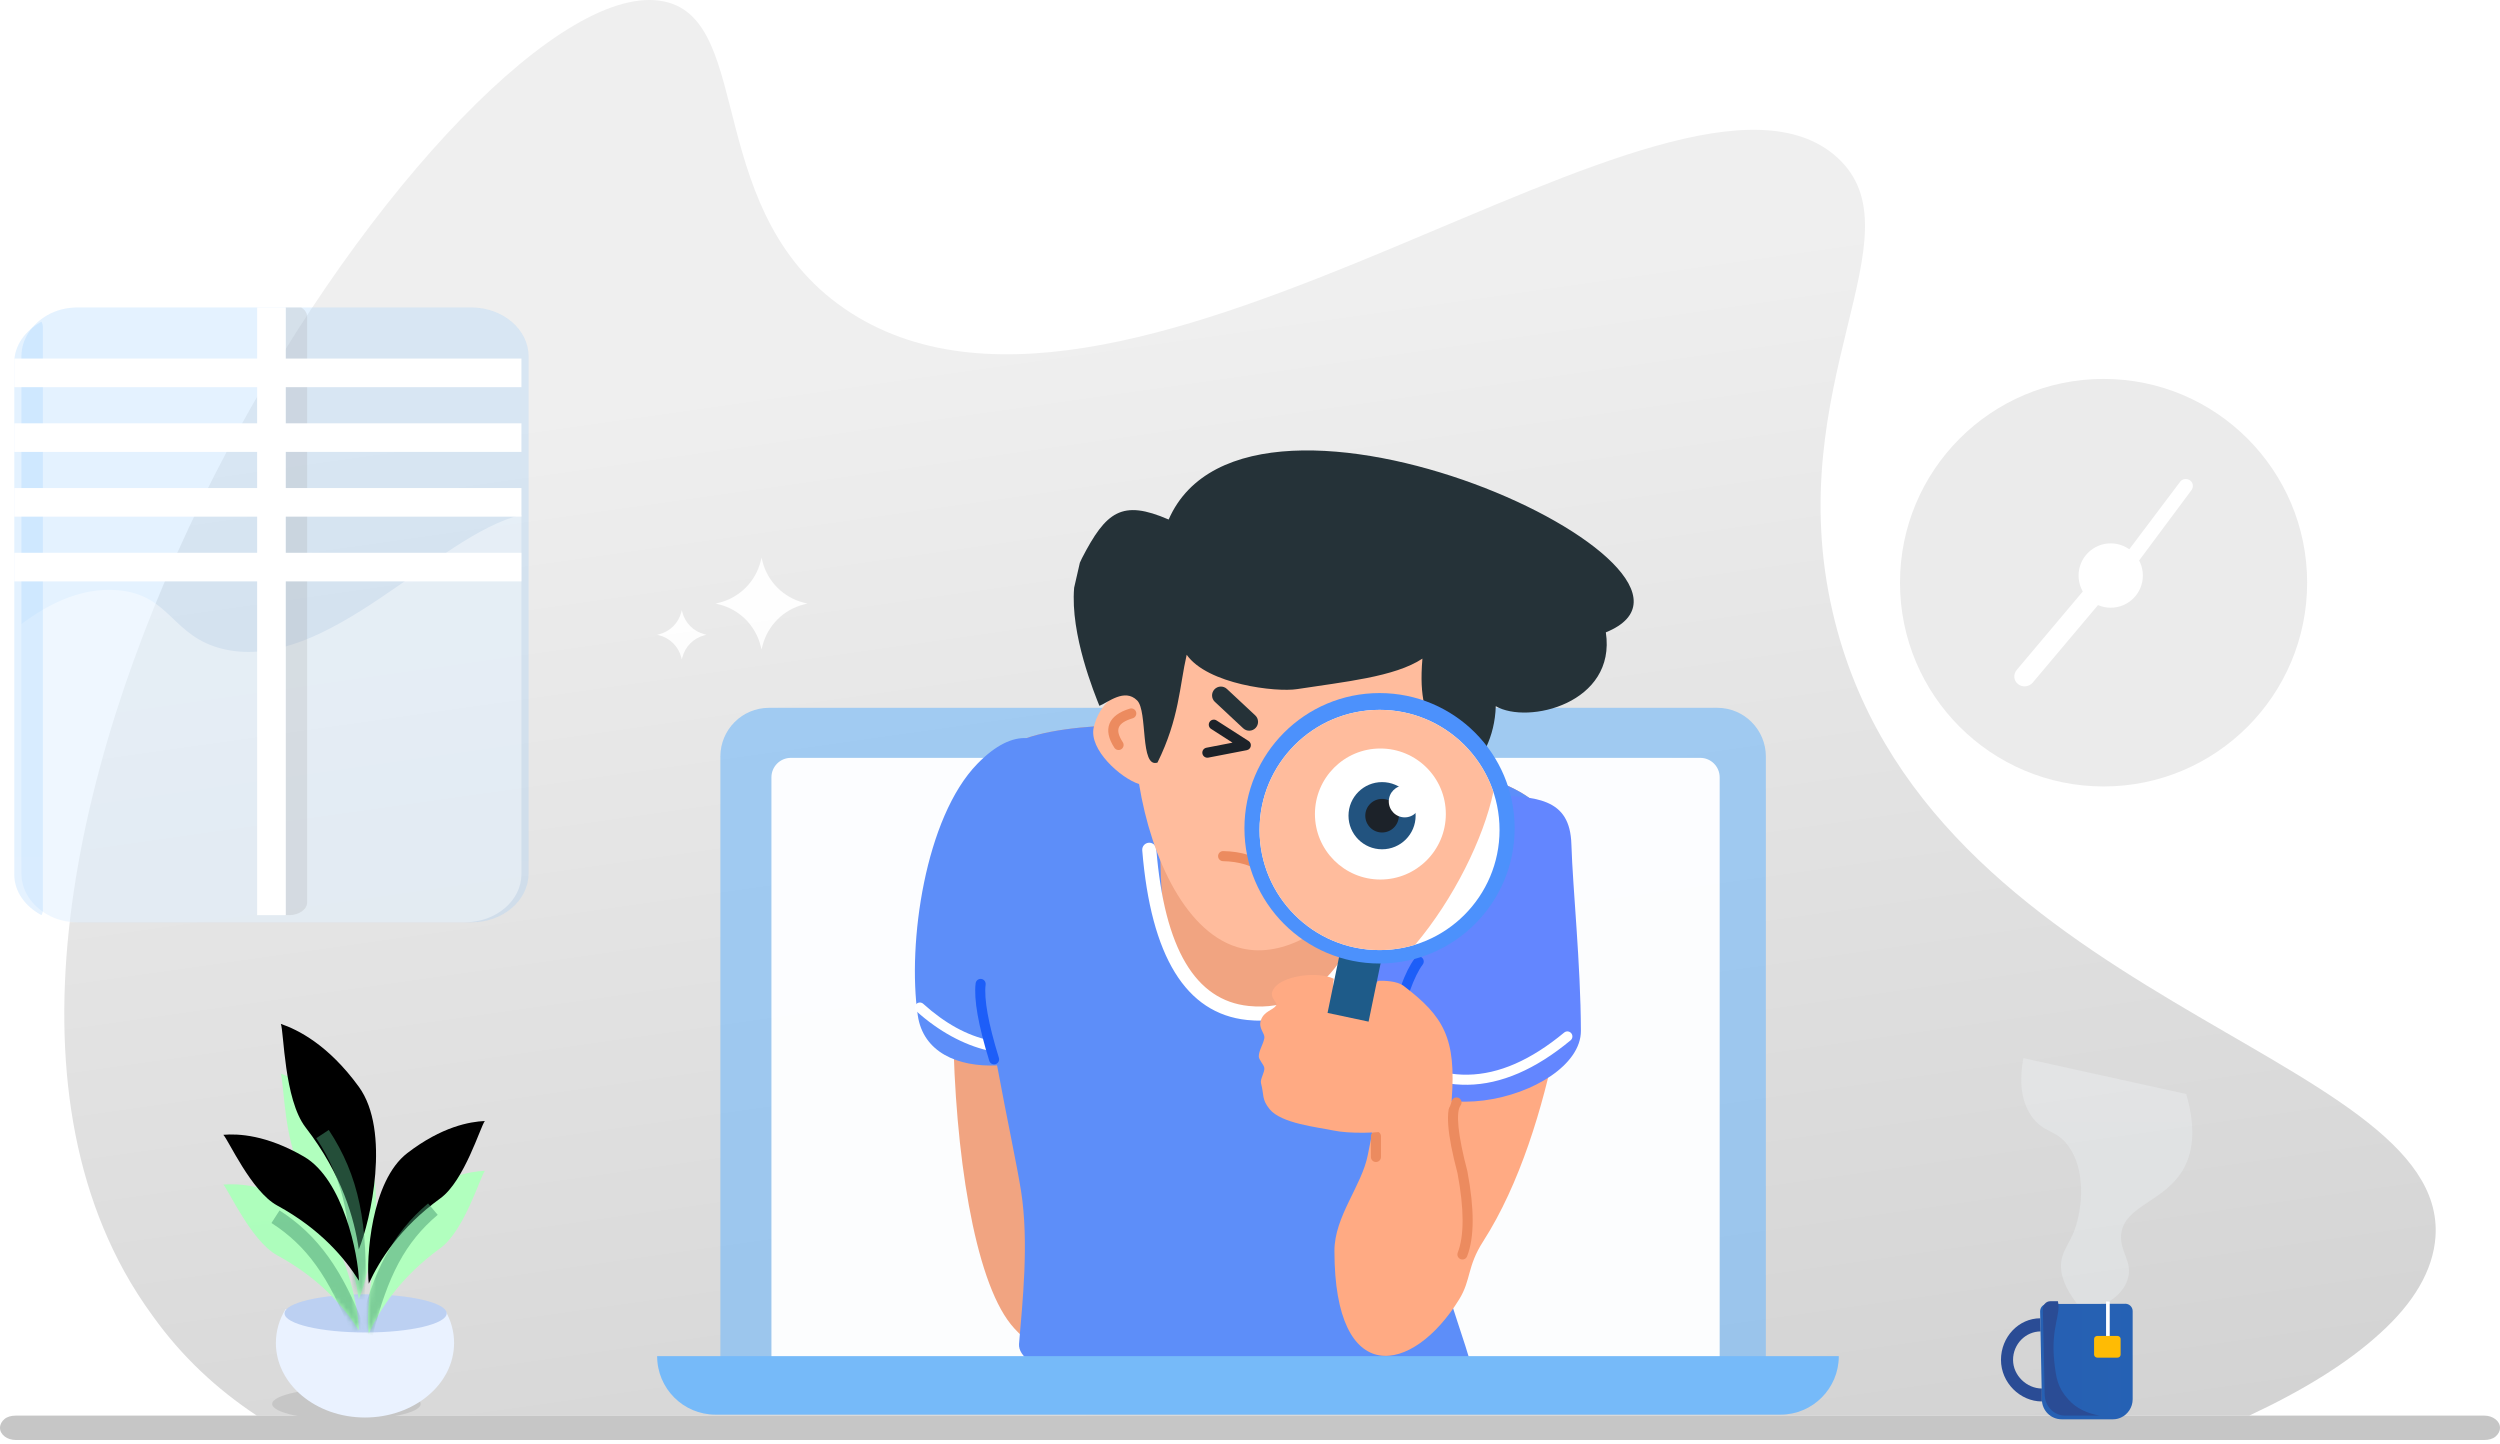 <svg width="502" height="290" viewBox="0 0 502 290" fill="none" xmlns="http://www.w3.org/2000/svg">
<g clip-path="url(#clip0_1196_2075)">
<path d="M422.397 157.921C444.972 157.921 463.274 139.602 463.274 117.005C463.274 94.408 444.972 76.089 422.397 76.089C399.821 76.089 381.52 94.408 381.52 117.005C381.52 139.602 399.821 157.921 422.397 157.921Z" fill="#EBEBEB"/>
<path fill-rule="evenodd" clip-rule="evenodd" d="M405.244 137.384C406.114 138.051 407.372 137.956 408.145 137.099L424.104 118.146C424.781 117.289 424.685 116.051 423.814 115.289C422.944 114.622 421.686 114.718 420.913 115.575L404.953 134.527C404.18 135.48 404.373 136.718 405.244 137.384Z" fill="white"/>
<path fill-rule="evenodd" clip-rule="evenodd" d="M425.163 116.008C425.798 116.455 426.705 116.365 427.159 115.741L440.041 98.43C440.495 97.805 440.404 96.913 439.769 96.467C439.134 96.021 438.227 96.11 437.773 96.735L424.8 113.956C424.346 114.67 424.528 115.473 425.163 116.008Z" fill="white"/>
<path d="M423.831 122.03C427.396 122.03 430.286 119.137 430.286 115.569C430.286 112.001 427.396 109.109 423.831 109.109C420.267 109.109 417.377 112.001 417.377 115.569C417.377 119.137 420.267 122.03 423.831 122.03Z" fill="white"/>
<path fill-rule="evenodd" clip-rule="evenodd" d="M489.048 248.318C488.583 255.056 484.701 261.64 477.793 267.836C471.428 273.646 462.579 279.145 451.634 284.257H51.571C43.498 278.913 36.512 272.406 30.69 264.273C28.595 261.408 26.654 258.387 24.946 255.289C-24.887 164.82 93.564 -8.217 133.384 0.303C151.703 4.176 140.836 43.679 170.953 62.888C227.85 99.137 336.754 2.55 368.889 31.596C386.044 47.164 357.324 77.14 368.036 123.071C386.199 201.147 491.532 211.216 489.048 248.318Z" fill="url(#paint0_linear_1196_2075)"/>
<path fill-rule="evenodd" clip-rule="evenodd" d="M502 286.704C502 287.392 501.64 288.004 501.099 288.463C500.559 288.921 499.749 289.151 498.848 289.151H3.152C1.441 289.151 0 288.08 0 286.704C0 286.016 0.36 285.404 0.901 284.945C1.441 284.487 2.252 284.257 3.152 284.257H498.848C500.559 284.257 502 285.328 502 286.704Z" fill="#C6C6C6"/>
<path d="M409.698 264.711C405.356 264.711 401.796 268.453 401.796 273.062C401.796 277.671 405.668 281.413 410.01 281.413V278.813C406.998 278.813 404.221 276.214 404.221 273.062C404.221 269.871 406.764 267.35 409.776 267.35L409.698 264.711Z" fill="#2A4C95"/>
<path d="M409.658 263.332L410.01 281.059C410.049 283.265 411.81 284.998 414 284.998H424.249C424.836 284.998 425.383 284.88 425.892 284.644C427.261 284.013 428.239 282.595 428.239 280.98V263.253C428.239 262.465 427.574 261.796 426.791 261.796L412.592 261.835H411.106C410.284 261.835 409.658 262.505 409.658 263.332Z" fill="url(#paint1_linear_1196_2075)"/>
<path opacity="0.27" d="M406.295 212.475C405.63 215.942 405.434 220.551 407.938 224.136C410.363 227.602 412.906 226.736 415.37 230.163C418.734 234.811 418.265 242.099 416.622 246.826C415.566 249.859 413.766 251.396 413.844 254.39C413.923 257.423 415.878 260.22 417.091 261.835H422.646C424.21 261.008 426.362 259.511 427.183 257.029C428.435 253.405 425.579 251.435 425.931 247.85C426.557 241.981 434.85 241.39 438.566 234.496C439.974 231.857 441.226 227.327 438.997 219.684L406.295 212.475Z" fill="url(#paint2_linear_1196_2075)"/>
<path d="M410.206 262.913L410.568 279.979C410.609 282.375 412.42 284.257 414.675 284.257H421.68C419.305 283.872 416.97 282.888 415.319 281.006C413.185 278.653 412.863 276.751 412.501 273.414C411.776 266.568 413.87 264.025 413.226 261.287H411.696C410.85 261.287 410.206 262.014 410.206 262.913Z" fill="#2A4C95"/>
<path d="M423.635 268.304H422.897V261.337H423.635V268.304Z" fill="white"/>
<path d="M421.148 272.619H425.164C425.533 272.619 425.82 272.351 425.82 272.007V268.867C425.82 268.523 425.533 268.255 425.164 268.255H421.148C420.779 268.255 420.492 268.523 420.492 268.867V272.007C420.492 272.313 420.779 272.619 421.148 272.619Z" fill="#FFBB04"/>
<path opacity="0.618" d="M154.413 142.129H344.821C350.214 142.129 354.585 146.511 354.585 151.917V272.315C354.585 277.721 350.214 282.104 344.821 282.104H154.413C149.02 282.104 144.648 277.721 144.648 272.315V151.917C144.648 146.511 149.02 142.129 154.413 142.129Z" fill="#76BAF9"/>
<path opacity="0.966" fill-rule="evenodd" clip-rule="evenodd" d="M158.809 152.178H341.405C343.563 152.178 345.311 153.931 345.311 156.094V272.577H154.903V156.094C154.903 153.931 156.652 152.178 158.809 152.178Z" fill="white"/>
<path d="M211.047 272.315H282.328C282.328 275.018 280.142 277.21 277.446 277.21H215.929C213.233 277.21 211.047 275.018 211.047 272.315Z" fill="#8AC9F9"/>
<path opacity="0.22" fill-rule="evenodd" clip-rule="evenodd" d="M106.137 71.534V175.397C106.137 180.774 101.015 185.198 94.747 185.198H15.625C13.334 185.198 11.245 184.654 9.492 183.633C6.392 181.863 4.303 178.868 4.303 175.397V71.534C4.303 68.13 6.392 65.068 9.492 63.298C11.245 62.277 13.401 61.733 15.625 61.733H94.747C101.015 61.801 106.137 66.157 106.137 71.534Z" fill="url(#paint3_linear_1196_2075)"/>
<path opacity="0.4" fill-rule="evenodd" clip-rule="evenodd" d="M104.703 103.366V175.547C104.703 180.842 99.584 185.198 93.32 185.198H14.25C7.987 185.198 2.868 180.842 2.868 175.547V126.421C8.66 121.73 15.934 117.843 23.612 118.513C34.321 119.384 34.456 127.963 45.03 130.375C65.774 135.067 87.663 107.455 104.703 103.366Z" fill="white"/>
<path opacity="0.22" fill-rule="evenodd" clip-rule="evenodd" d="M8.605 65.682V182.751C8.605 183.088 8.534 183.425 8.322 183.762C5.064 182.01 2.868 179.044 2.868 175.607V72.759C2.868 69.389 5.064 66.356 8.322 64.604C8.534 65.008 8.605 65.345 8.605 65.682Z" fill="url(#paint4_linear_1196_2075)"/>
<path opacity="0.22" fill-rule="evenodd" clip-rule="evenodd" d="M61.674 63.628V181.19C61.674 182.612 60.05 183.762 58.021 183.762H57.371V61.733H60.456C61.268 62.206 61.674 62.883 61.674 63.628Z" fill="#A1A1A1"/>
<path d="M104.703 111H2.868V116.743H104.703V111Z" fill="white"/>
<path d="M104.703 98H2.868V103.743H104.703V98Z" fill="white"/>
<path d="M104.703 85H2.868V90.743H104.703V85Z" fill="white"/>
<path d="M104.703 72H2.868V77.743H104.703V72Z" fill="white"/>
<path d="M57.371 61.733H51.634V183.762H57.371V61.733Z" fill="white"/>
<g opacity="0.929">
<path fill-rule="evenodd" clip-rule="evenodd" d="M161.429 121.022C157.326 119.994 154.122 116.787 153.094 112.68L152.918 111.98L152.743 112.68C151.715 116.787 148.511 119.994 144.408 121.022L143.708 121.199L144.408 121.375C148.511 122.403 151.715 125.61 152.743 129.717L152.918 130.418L153.094 129.717C154.122 125.61 157.326 122.402 161.429 121.375L162.13 121.199L161.429 121.022Z" fill="white"/>
<path fill-rule="evenodd" clip-rule="evenodd" d="M141.483 127.367C139.277 126.814 137.554 125.089 137.002 122.881L136.907 122.505L136.812 122.881C136.26 125.089 134.537 126.814 132.33 127.367L131.954 127.462L132.33 127.556C134.537 128.109 136.26 129.834 136.812 132.042L136.907 132.419L137.002 132.042C137.555 129.834 139.277 128.109 141.483 127.556L141.86 127.462L141.483 127.367Z" fill="white"/>
</g>
<path fill-rule="evenodd" clip-rule="evenodd" d="M69.561 278.696C77.796 278.696 84.472 280.137 84.472 281.913C84.472 283.69 77.796 285.13 69.561 285.13C61.327 285.13 54.651 283.69 54.651 281.913C54.651 280.137 61.327 278.696 69.561 278.696Z" fill="#C6C6C6"/>
<path d="M89.431 263.198C90.552 265.155 91.181 267.348 91.181 269.664C91.181 277.933 83.17 284.636 73.289 284.636C63.407 284.636 55.397 277.933 55.397 269.664C55.397 267.214 56.1 264.9 57.348 262.859C65.274 264.108 81.05 264.028 89.431 263.198Z" fill="url(#paint5_linear_1196_2075)"/>
<path d="M73.414 259.889C82.403 259.889 89.691 261.607 89.691 263.725C89.691 265.843 82.403 267.561 73.414 267.561C64.424 267.561 57.137 265.843 57.137 263.725C57.137 261.607 64.424 259.889 73.414 259.889Z" fill="url(#paint6_linear_1196_2075)"/>
<path d="M72.046 260.879C71.157 254.754 68.712 245.908 61.361 236.381C57.03 230.768 57.016 217.101 56.391 215.594C59.789 216.758 65.893 219.757 72.046 228.214C78.497 237.08 74.405 255.161 72.046 260.879Z" fill="url(#paint7_linear_1196_2075)"/>
<g filter="url(#filter0_i_1196_2075)">
<path d="M72.046 260.879C71.157 254.754 68.712 245.908 61.361 236.381C57.03 230.768 57.016 217.101 56.391 215.594C59.789 216.758 65.893 219.757 72.046 228.214C78.497 237.08 74.405 255.161 72.046 260.879Z" fill="black"/>
</g>
<mask id="mask0_1196_2075" style="mask-type:luminance" maskUnits="userSpaceOnUse" x="56" y="215" width="20" height="46">
<path d="M72.046 260.879C71.157 254.754 68.712 245.908 61.361 236.381C57.03 230.768 57.016 217.101 56.391 215.594C59.789 216.758 65.893 219.757 72.046 228.214C78.497 237.08 74.405 255.161 72.046 260.879Z" fill="white"/>
</mask>
<g mask="url(#mask0_1196_2075)">
<g style="mix-blend-mode:multiply" opacity="0.5">
<path d="M71.797 260.879C72.476 245.989 70.614 236.591 64.761 227.72" stroke="#489C71" stroke-width="3"/>
</g>
</g>
<path d="M72.074 267.167C69.328 262.793 64.475 256.865 55.65 252.059C50.45 249.228 45.826 238.81 44.84 237.869C47.826 237.62 53.496 237.865 61.047 242.256C68.962 246.859 71.943 262.017 72.074 267.167Z" fill="url(#paint8_linear_1196_2075)"/>
<g filter="url(#filter1_i_1196_2075)">
<path d="M72.074 267.167C69.328 262.793 64.475 256.865 55.65 252.059C50.45 249.228 45.826 238.81 44.84 237.869C47.826 237.62 53.496 237.865 61.047 242.256C68.962 246.859 71.943 262.017 72.074 267.167Z" fill="black"/>
</g>
<mask id="mask1_1196_2075" style="mask-type:luminance" maskUnits="userSpaceOnUse" x="44" y="237" width="29" height="31">
<path d="M72.074 267.167C69.328 262.793 64.475 256.865 55.65 252.059C50.45 249.228 45.826 238.81 44.84 237.869C47.826 237.62 53.496 237.865 61.047 242.256C68.962 246.859 71.943 262.017 72.074 267.167Z" fill="white"/>
</mask>
<g mask="url(#mask1_1196_2075)">
<g style="mix-blend-mode:multiply" opacity="0.5">
<path d="M71.884 267.25C67.375 255.668 62.782 249.124 55.32 244.316" stroke="#489C71" stroke-width="3"/>
</g>
</g>
<path d="M74.046 267.766C76.211 263.058 80.272 256.533 88.436 250.614C93.246 247.127 96.495 236.159 97.354 235.097C94.348 235.232 88.731 236.204 81.783 241.546C74.499 247.146 73.505 262.621 74.046 267.766Z" fill="url(#paint9_linear_1196_2075)"/>
<g filter="url(#filter2_i_1196_2075)">
<path d="M74.046 267.766C76.211 263.058 80.272 256.533 88.436 250.614C93.246 247.127 96.495 236.159 97.354 235.097C94.348 235.232 88.731 236.204 81.783 241.546C74.499 247.146 73.505 262.621 74.046 267.766Z" fill="black"/>
</g>
<mask id="mask2_1196_2075" style="mask-type:luminance" maskUnits="userSpaceOnUse" x="73" y="235" width="25" height="33">
<path d="M74.046 267.766C76.211 263.058 80.272 256.533 88.436 250.614C93.246 247.127 96.495 236.159 97.354 235.097C94.348 235.232 88.731 236.204 81.783 241.546C74.499 247.146 73.505 262.621 74.046 267.766Z" fill="white"/>
</mask>
<g mask="url(#mask2_1196_2075)">
<g style="mix-blend-mode:multiply" opacity="0.5">
<path d="M73.416 267.756C76.398 255.644 80.12 248.538 86.926 242.793" stroke="#489C71" stroke-width="3"/>
</g>
</g>
<path d="M205.859 230.954L201.953 224.71L200.24 225.784L204.146 232.028L205.859 230.954ZM204.146 232.028L200.24 225.784C199.524 224.641 201.238 223.567 201.953 224.71L205.859 230.954C206.575 232.098 204.861 233.172 204.146 232.028Z" fill="#ED5738"/>
<path d="M201.147 150.928C214.884 138.099 303.015 150.864 308.978 162.272C314.941 173.681 297.492 250.092 280.91 260.042C264.327 269.992 217.704 284.276 202.978 265.926C188.251 247.576 187.41 163.757 201.147 150.928Z" fill="#F1A481"/>
<path fill-rule="evenodd" clip-rule="evenodd" d="M200.213 213.935C192.306 214.281 185.366 211.315 184.284 203.858C182.183 189.38 185.777 164.132 196.247 153.379C200.008 149.516 203.323 148.066 206.12 148.21C211.846 146.232 220.735 145.459 230.947 145.575C239.274 145.67 221.561 200.517 250.736 203.586C287.672 207.472 271.162 149.359 277.435 150.591C293.791 153.801 306.809 158.126 308.976 162.272C313.874 171.642 302.979 224.859 289.742 249.091C286.862 254.364 298.493 277.374 295.53 279.152C281.071 287.827 271.77 279.195 245.558 279.922C219.345 280.649 204.204 274.933 204.622 269.858C205.296 261.683 206.654 249.562 205.035 239.212C204.217 233.977 202.193 224.663 200.213 213.935Z" fill="#5D8EF9"/>
<path d="M229.362 170.749C229.298 169.969 229.878 169.285 230.657 169.221C231.436 169.157 232.12 169.737 232.184 170.517C233.828 190.558 240.057 200.875 250.709 201.995C258.239 202.787 264.408 199.603 268.91 193.207C272.952 187.465 275.375 179.402 275.699 171.259C275.73 170.477 276.388 169.868 277.169 169.899C277.95 169.931 278.558 170.59 278.527 171.371C278.183 180.031 275.602 188.62 271.224 194.839C266.159 202.034 259.022 205.719 250.413 204.813C238.067 203.514 231.104 191.983 229.362 170.749Z" fill="white"/>
<path d="M198.221 210.898C193.537 209.795 188.49 207.09 184.036 203.07C183.621 202.695 183.588 202.055 183.962 201.64C184.336 201.225 184.976 201.192 185.39 201.567C189.748 205.5 194.191 207.945 198.738 208.899C199.125 210.278 199.91 210.898 198.221 210.898Z" fill="white"/>
<path d="M200.578 212.418C200.743 212.952 200.444 213.519 199.91 213.683C199.377 213.848 198.811 213.549 198.646 213.015C196.437 205.848 195.516 200.687 195.907 197.45C195.974 196.896 196.477 196.5 197.032 196.567C197.586 196.634 197.981 197.138 197.914 197.693C197.567 200.57 198.447 205.505 200.578 212.418Z" fill="#1D5EF8"/>
<path d="M228.726 157.439C225.107 156.291 218.588 150.543 219.623 146.059C220.697 141.4 224.413 138.28 227.922 139.091C228.058 139.123 228.193 139.16 228.324 139.202C228.444 138.446 228.584 137.716 228.746 137.017C232.533 120.597 249.163 110.42 265.89 114.286C282.617 118.151 293.106 134.595 289.319 151.015C285.532 167.434 266.146 194.315 249.419 190.45C238.3 187.88 231.155 172.372 228.726 157.439Z" fill="#FFBC9D"/>
<path fill-rule="evenodd" clip-rule="evenodd" d="M246.365 138.34L252.054 143.65C252.77 144.319 252.809 145.442 252.141 146.159C251.473 146.876 250.351 146.915 249.635 146.246L243.946 140.936C243.229 140.267 243.19 139.144 243.858 138.427C244.526 137.71 245.648 137.671 246.365 138.34Z" fill="#253238"/>
<path fill-rule="evenodd" clip-rule="evenodd" d="M271.775 142.943L279.038 140.153C279.952 139.801 280.978 140.258 281.329 141.174C281.68 142.089 281.223 143.115 280.309 143.467L273.046 146.257C272.132 146.609 271.106 146.151 270.755 145.236C270.404 144.321 270.861 143.294 271.775 142.943Z" fill="#22537F"/>
<path d="M255.286 163.106C255.2 163.285 255.062 163.434 254.891 163.536C254.244 163.919 254.254 164.001 254.998 164.483C256.002 165.133 257.678 165.524 258.889 165.362C260.308 165.173 261.9 164.432 263.65 163.123C262.405 162.488 261.151 161.491 259.882 160.141C259.027 159.231 258.601 157.95 258.584 156.29L255.286 163.106ZM261.201 146.235C261.772 145.057 263.545 145.852 263.046 147.063C260.447 153.36 259.987 157.299 261.355 158.754C262.979 160.482 264.497 161.491 265.885 161.812C266.69 161.998 266.944 163.019 266.321 163.561C263.76 165.792 261.38 167.072 259.157 167.368C257.462 167.595 255.303 167.091 253.9 166.182C252.1 165.017 251.789 163.21 253.591 161.967L261.201 146.235Z" fill="#ED5738"/>
<path d="M226.87 142.29C227.405 142.13 227.969 142.433 228.129 142.969C228.29 143.504 227.986 144.068 227.452 144.229C224.361 145.158 223.814 146.517 225.457 149.04C225.762 149.508 225.63 150.135 225.163 150.44C224.695 150.745 224.069 150.613 223.764 150.145C221.364 146.462 222.517 143.599 226.87 142.29Z" fill="#EC8B5F"/>
<path d="M245.581 172.923C245.023 172.913 244.579 172.451 244.589 171.893C244.599 171.334 245.06 170.889 245.618 170.899C252.853 171.032 257.884 174.691 260.549 181.737C260.747 182.26 260.484 182.844 259.962 183.042C259.439 183.239 258.856 182.976 258.658 182.453C256.282 176.171 251.977 173.04 245.581 172.923Z" fill="#EC8B5F"/>
<path d="M242.245 150.144L247.489 149.128L243.188 146.367C242.718 146.066 242.581 145.44 242.883 144.969C243.184 144.499 243.809 144.362 244.279 144.664L250.708 148.79C251.476 149.283 251.25 150.462 250.354 150.635L242.629 152.131C242.081 152.237 241.55 151.878 241.444 151.329C241.338 150.78 241.697 150.25 242.245 150.144Z" fill="#1C2229"/>
<path d="M272.575 157.089C273.753 157.362 274.93 156.626 275.202 155.446C275.474 154.266 274.739 153.089 273.56 152.817C272.381 152.544 271.205 153.28 270.933 154.46C270.661 155.64 271.396 156.817 272.575 157.089Z" fill="#1C2229"/>
<path fill-rule="evenodd" clip-rule="evenodd" d="M216.836 112.997C216.967 112.684 217.108 112.378 217.262 112.081C222.111 102.705 225.276 100.251 234.666 104.321C250.85 67.318 352.752 114.664 322.453 126.976C324.61 141.259 306.747 145.539 300.351 141.799C299.975 154.278 289.521 161.028 284.05 161.204C285.273 159.25 287.405 153.367 288.278 149.582C286.371 142.587 284.93 140.567 285.622 132.25C280.076 135.94 269.852 136.91 260.433 138.377C256.24 139.029 242.484 137.43 238.286 131.476C236.842 137.737 236.808 144.272 232.42 153.129C228.862 154.299 230.502 142.815 228.342 140.651C225.8 138.104 222.448 141.101 220.758 141.731C219.814 139.339 214.886 127.428 215.687 118.019L216.836 112.997Z" fill="#253238"/>
<path d="M315.935 180.425C316.196 187.703 312.638 226.19 297.814 249.275C294.566 254.333 295.429 256.964 293.01 260.899C283.66 276.105 267.954 278.941 267.954 251.188C267.954 244.201 273.474 238.115 274.67 231.844C278.765 210.375 288.254 177.116 297.814 170.545C310.166 162.054 315.605 171.204 315.935 180.425Z" fill="#FFAA83"/>
<path fill-rule="evenodd" clip-rule="evenodd" d="M315.535 169.523C315.815 178.568 317.399 193.44 317.445 206.99C317.49 220.54 279.146 230.72 276.191 206.99C273.237 183.26 286.347 159.723 297.557 159.723C308.767 159.723 315.251 160.298 315.535 169.523Z" fill="url(#paint10_linear_1196_2075)"/>
<path d="M315.373 208.898C301.278 220.583 287.794 220.808 275.283 209.515C274.869 209.141 274.835 208.501 275.209 208.086C275.583 207.671 276.223 207.638 276.637 208.012C288.377 218.609 300.738 218.403 314.084 207.339C314.514 206.983 315.151 207.043 315.507 207.473C315.863 207.904 315.803 208.542 315.373 208.898Z" fill="white"/>
<path d="M278.666 207.308C280.333 199.996 282.114 195.065 284.068 192.458C284.404 192.011 285.037 191.92 285.484 192.256C285.93 192.591 286.021 193.226 285.686 193.673C283.948 195.991 282.245 200.705 280.638 207.758C280.513 208.303 279.971 208.644 279.427 208.52C278.883 208.395 278.542 207.853 278.666 207.308Z" fill="#1D5EF8"/>
<path d="M275.277 232.321V228.167C275.277 227.608 275.73 227.155 276.288 227.155C276.847 227.155 277.299 227.608 277.299 228.167V232.321C277.299 232.88 276.847 233.333 276.288 233.333C275.73 233.333 275.277 232.88 275.277 232.321Z" fill="#EC8B5F"/>
<path d="M292.713 251.53C294.023 248.151 294.025 242.825 292.669 235.592C290.562 227.617 290.155 222.799 291.654 220.773C291.987 220.324 292.62 220.23 293.069 220.562C293.517 220.895 293.612 221.529 293.279 221.978C292.312 223.284 292.695 227.783 294.65 235.182C296.076 242.771 296.076 248.45 294.599 252.262C294.397 252.783 293.811 253.041 293.29 252.839C292.77 252.637 292.511 252.051 292.713 251.53Z" fill="#EC8B5F"/>
<path d="M254.939 222.72C253.329 220.733 253.857 219.965 253.211 217.506C252.988 216.659 254.004 215.318 253.872 214.422C253.774 213.756 252.753 212.794 252.763 212.119C252.781 210.918 253.642 209.733 253.872 208.503C254.074 207.423 252.58 206.548 253.211 204.794C253.842 203.039 255.599 202.848 256.239 201.922C256.748 201.186 254.114 200.1 256.239 197.973C258.365 195.846 264.68 195.047 267.83 196.537C266.867 202.566 272.236 202.909 275.256 201.098C276.018 200.641 275.776 196.935 276.947 196.935C277.93 196.935 280.495 196.935 281.859 197.973C289.883 204.079 292.456 208.438 291.491 220.912C291.009 227.137 273.674 228.238 267.83 227.018C264.462 226.314 257.267 225.592 254.939 222.72Z" fill="#FFAA83"/>
<path d="M269.26 190.352L277.5 192.106L274.813 205.145L266.572 203.392L269.26 190.352Z" fill="#1E5B89"/>
<path d="M277.012 193.476C291.995 193.476 304.141 181.319 304.141 166.322C304.141 151.325 291.995 139.168 277.012 139.168C262.03 139.168 249.884 151.325 249.884 166.322C249.884 181.319 262.03 193.476 277.012 193.476Z" fill="#4C91FC"/>
<path d="M277.013 190.778C290.32 190.778 301.108 179.979 301.108 166.659C301.108 153.339 290.32 142.541 277.013 142.541C263.705 142.541 252.917 153.339 252.917 166.659C252.917 179.979 263.705 190.778 277.013 190.778Z" fill="white"/>
<path d="M299.874 159.018C297.889 168.357 291.929 180.478 284.166 189.697C281.906 190.399 279.503 190.778 277.013 190.778C263.705 190.778 252.917 179.979 252.917 166.659C252.917 153.339 263.705 142.541 277.013 142.541C287.652 142.541 296.681 149.443 299.874 159.018Z" fill="#FFBC9D"/>
<path d="M277.181 176.61C284.44 176.61 290.324 170.72 290.324 163.455C290.324 156.189 284.44 150.299 277.181 150.299C269.922 150.299 264.038 156.189 264.038 163.455C264.038 170.72 269.922 176.61 277.181 176.61Z" fill="white"/>
<path d="M277.518 170.538C281.241 170.538 284.258 167.518 284.258 163.792C284.258 160.066 281.241 157.046 277.518 157.046C273.796 157.046 270.778 160.066 270.778 163.792C270.778 167.518 273.796 170.538 277.518 170.538Z" fill="#22537F"/>
<path d="M277.518 167.165C279.38 167.165 280.888 165.655 280.888 163.792C280.888 161.929 279.38 160.419 277.518 160.419C275.657 160.419 274.148 161.929 274.148 163.792C274.148 165.655 275.657 167.165 277.518 167.165Z" fill="#1C2229"/>
<path d="M282.068 164.129C283.836 164.129 285.269 162.695 285.269 160.925C285.269 159.155 283.836 157.72 282.068 157.72C280.3 157.72 278.866 159.155 278.866 160.925C278.866 162.695 280.3 164.129 282.068 164.129Z" fill="white"/>
<path d="M131.954 272.316H369.232C369.232 278.803 363.986 284.062 357.514 284.062H143.672C137.2 284.062 131.954 278.803 131.954 272.316Z" fill="#76BAF9"/>
</g>
<defs>
<filter id="filter0_i_1196_2075" x="56.391" y="205.594" width="19.121" height="55.285" filterUnits="userSpaceOnUse" color-interpolation-filters="sRGB">
<feFlood flood-opacity="0" result="BackgroundImageFix"/>
<feBlend mode="normal" in="SourceGraphic" in2="BackgroundImageFix" result="shape"/>
<feColorMatrix in="SourceAlpha" type="matrix" values="0 0 0 0 0 0 0 0 0 0 0 0 0 0 0 0 0 0 127 0" result="hardAlpha"/>
<feOffset dy="-10"/>
<feGaussianBlur stdDeviation="11"/>
<feComposite in2="hardAlpha" operator="arithmetic" k2="-1" k3="1"/>
<feColorMatrix type="matrix" values="0 0 0 0 0.221 0 0 0 0 0.779 0 0 0 0 0.61 0 0 0 1 0"/>
<feBlend mode="normal" in2="shape" result="effect1_innerShadow_1196_2075"/>
</filter>
<filter id="filter1_i_1196_2075" x="44.84" y="227.803" width="27.233" height="39.364" filterUnits="userSpaceOnUse" color-interpolation-filters="sRGB">
<feFlood flood-opacity="0" result="BackgroundImageFix"/>
<feBlend mode="normal" in="SourceGraphic" in2="BackgroundImageFix" result="shape"/>
<feColorMatrix in="SourceAlpha" type="matrix" values="0 0 0 0 0 0 0 0 0 0 0 0 0 0 0 0 0 0 127 0" result="hardAlpha"/>
<feOffset dy="-10"/>
<feGaussianBlur stdDeviation="11"/>
<feComposite in2="hardAlpha" operator="arithmetic" k2="-1" k3="1"/>
<feColorMatrix type="matrix" values="0 0 0 0 0.221 0 0 0 0 0.779 0 0 0 0 0.61 0 0 0 1 0"/>
<feBlend mode="normal" in2="shape" result="effect1_innerShadow_1196_2075"/>
</filter>
<filter id="filter2_i_1196_2075" x="73.922" y="225.097" width="23.433" height="42.67" filterUnits="userSpaceOnUse" color-interpolation-filters="sRGB">
<feFlood flood-opacity="0" result="BackgroundImageFix"/>
<feBlend mode="normal" in="SourceGraphic" in2="BackgroundImageFix" result="shape"/>
<feColorMatrix in="SourceAlpha" type="matrix" values="0 0 0 0 0 0 0 0 0 0 0 0 0 0 0 0 0 0 127 0" result="hardAlpha"/>
<feOffset dy="-10"/>
<feGaussianBlur stdDeviation="11"/>
<feComposite in2="hardAlpha" operator="arithmetic" k2="-1" k3="1"/>
<feColorMatrix type="matrix" values="0 0 0 0 0.221 0 0 0 0 0.779 0 0 0 0 0.61 0 0 0 1 0"/>
<feBlend mode="normal" in2="shape" result="effect1_innerShadow_1196_2075"/>
</filter>
<linearGradient id="paint0_linear_1196_2075" x1="219.5" y1="66.5" x2="259" y2="345" gradientUnits="userSpaceOnUse">
<stop stop-color="#EFEFEF"/>
<stop offset="1" stop-color="#CFCFCF"/>
</linearGradient>
<linearGradient id="paint1_linear_1196_2075" x1="2341.61" y1="1420.84" x2="-395.078" y2="1420.84" gradientUnits="userSpaceOnUse">
<stop stop-color="#1B91FB"/>
<stop offset="1" stop-color="#2A4C95"/>
</linearGradient>
<linearGradient id="paint2_linear_1196_2075" x1="2126.68" y1="-94.031" x2="2126.68" y2="8061.88" gradientUnits="userSpaceOnUse">
<stop stop-color="white"/>
<stop offset="0.423" stop-color="#A1D2FD"/>
<stop offset="1" stop-color="#1B91FB"/>
</linearGradient>
<linearGradient id="paint3_linear_1196_2075" x1="5092.4" y1="11921.1" x2="5092.4" y2="-13685.9" gradientUnits="userSpaceOnUse">
<stop stop-color="white"/>
<stop offset="0.157" stop-color="#D4EAFE"/>
<stop offset="0.463" stop-color="#85C4FD"/>
<stop offset="0.715" stop-color="#4CA9FC"/>
<stop offset="0.901" stop-color="#2897FB"/>
<stop offset="1" stop-color="#1B91FB"/>
</linearGradient>
<linearGradient id="paint4_linear_1196_2075" x1="292.594" y1="11510.3" x2="292.594" y2="-13203" gradientUnits="userSpaceOnUse">
<stop stop-color="white"/>
<stop offset="0.157" stop-color="#D4EAFE"/>
<stop offset="0.463" stop-color="#85C4FD"/>
<stop offset="0.715" stop-color="#4CA9FC"/>
<stop offset="0.901" stop-color="#2897FB"/>
<stop offset="1" stop-color="#1B91FB"/>
</linearGradient>
<linearGradient id="paint5_linear_1196_2075" x1="3633.83" y1="1770.37" x2="1000.41" y2="1071.59" gradientUnits="userSpaceOnUse">
<stop stop-color="#ACC5E9"/>
<stop offset="0.627" stop-color="#D3E3FB"/>
<stop offset="1" stop-color="#EAF2FF"/>
</linearGradient>
<linearGradient id="paint6_linear_1196_2075" x1="2583.29" y1="620.768" x2="1932.45" y2="1260.94" gradientUnits="userSpaceOnUse">
<stop stop-color="#86A8D9"/>
<stop offset="1" stop-color="#BCD0F2"/>
</linearGradient>
<linearGradient id="paint7_linear_1196_2075" x1="939.552" y1="443.922" x2="2027.15" y2="4507.97" gradientUnits="userSpaceOnUse">
<stop stop-color="#B1FFBE"/>
<stop offset="0.444" stop-color="#5CDB8E"/>
<stop offset="1" stop-color="#149654"/>
</linearGradient>
<linearGradient id="paint8_linear_1196_2075" x1="2081.68" y1="-35.332" x2="2403.85" y2="2840.82" gradientUnits="userSpaceOnUse">
<stop stop-color="#B1FFBE"/>
<stop offset="0.444" stop-color="#5CDB8E"/>
<stop offset="1" stop-color="#149654"/>
</linearGradient>
<linearGradient id="paint9_linear_1196_2075" x1="1044.8" y1="399.817" x2="2083.49" y2="3334.35" gradientUnits="userSpaceOnUse">
<stop stop-color="#B1FFBE"/>
<stop offset="0.444" stop-color="#5CDB8E"/>
<stop offset="1" stop-color="#149654"/>
</linearGradient>
<linearGradient id="paint10_linear_1196_2075" x1="5086.01" y1="4607.85" x2="2694.12" y2="854.408" gradientUnits="userSpaceOnUse">
<stop stop-color="#9CBCFF"/>
<stop offset="1" stop-color="#6386FF"/>
</linearGradient>
<clipPath id="clip0_1196_2075">
<rect width="502" height="290" fill="white"/>
</clipPath>
</defs>
</svg>
